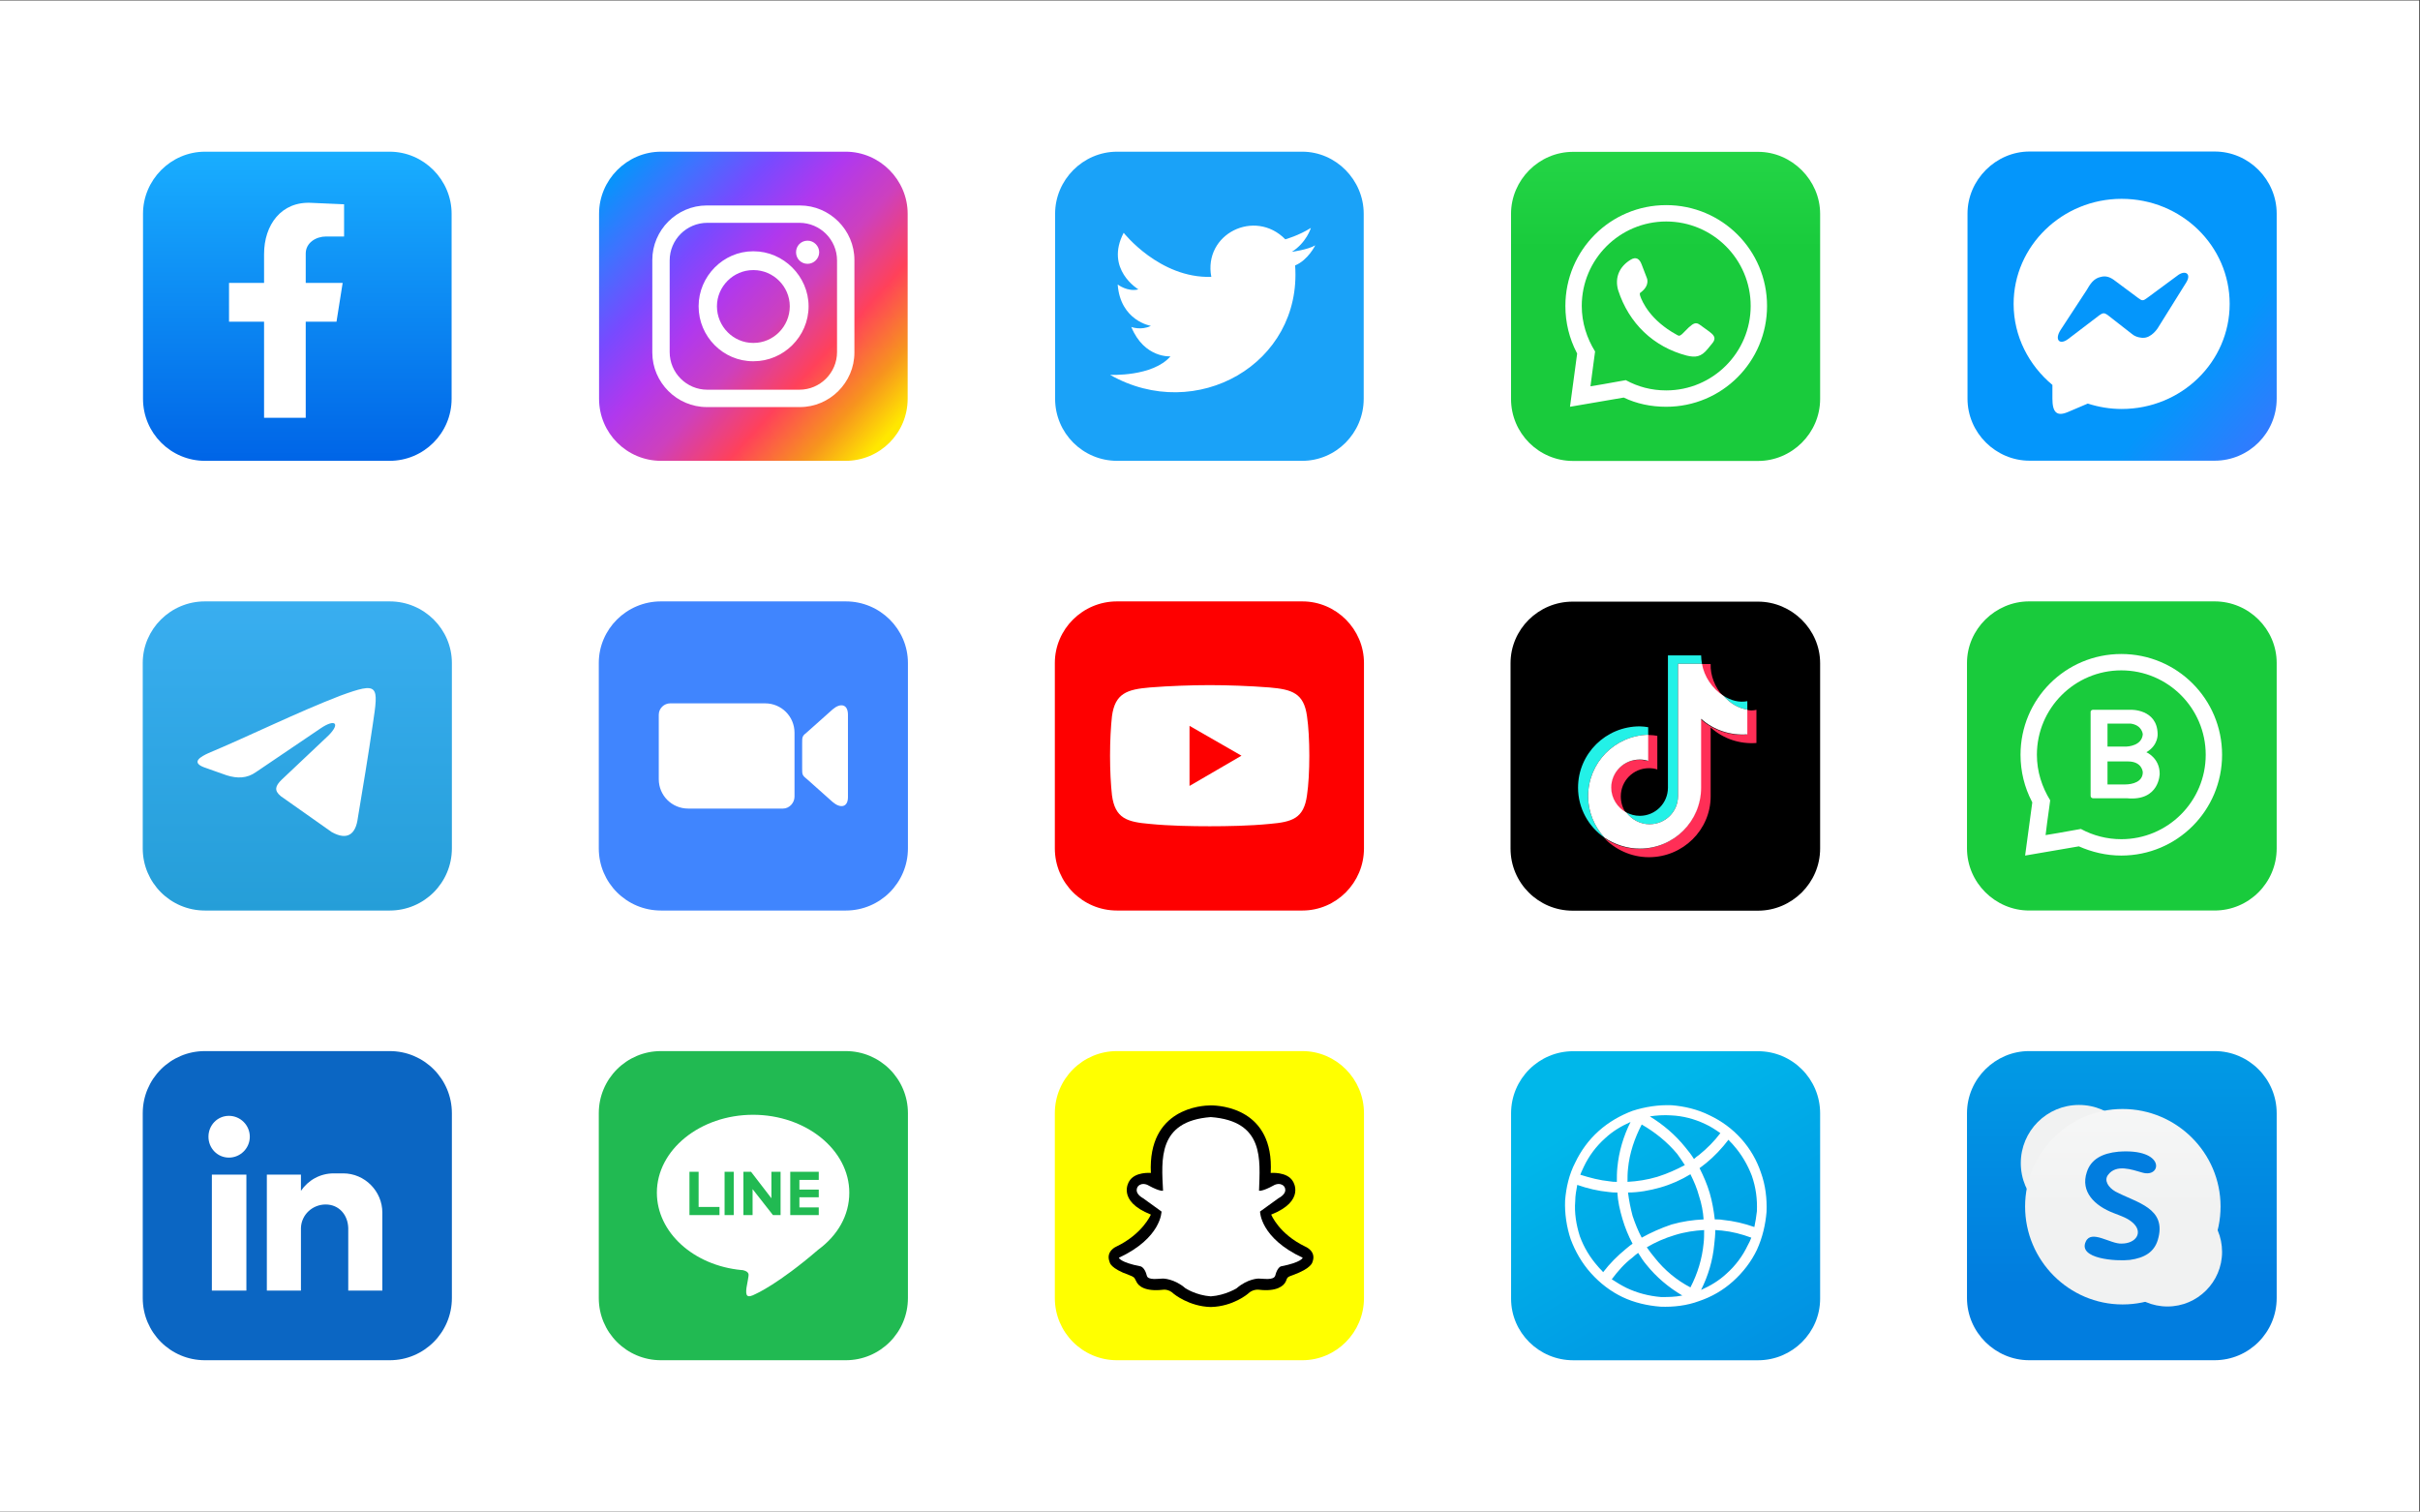 <?xml version="1.0" encoding="UTF-8" standalone="no"?>
<!-- Created with Inkscape (http://www.inkscape.org/) -->

<svg
   version="1.1"
   id="svg2"
   xml:space="preserve"
   width="3466.662"
   height="2165.324"
   viewBox="0 0 3466.662 2165.324"
   sodipodi:docname="5305453b59d186cf2b64a2e4b39f74f1.eps"
   xmlns:inkscape="http://www.inkscape.org/namespaces/inkscape"
   xmlns:sodipodi="http://sodipodi.sourceforge.net/DTD/sodipodi-0.dtd"
   xmlns="http://www.w3.org/2000/svg"
   xmlns:svg="http://www.w3.org/2000/svg"><rect x="0" y="0" width="3466.662" height="2165.324" fill="#333333" stroke="none"/><defs
     id="defs6"><linearGradient
       x1="0"
       y1="0"
       x2="1"
       y2="0"
       gradientUnits="userSpaceOnUse"
       gradientTransform="matrix(1e-7,-3322.13,-3322.13,-1e-7,22802,9781.07)"
       spreadMethod="pad"
       id="linearGradient24"><stop
         style="stop-opacity:1;stop-color:#42ef62"
         offset="0"
         id="stop18" /><stop
         style="stop-opacity:1;stop-color:#19cb3c"
         offset="0.995"
         id="stop20" /><stop
         style="stop-opacity:1;stop-color:#19cb3c"
         offset="1"
         id="stop22" /></linearGradient><linearGradient
       x1="0"
       y1="0"
       x2="1"
       y2="0"
       gradientUnits="userSpaceOnUse"
       gradientTransform="matrix(1e-7,-3322.13,-3322.13,-1e-7,3195.03,9781.07)"
       spreadMethod="pad"
       id="linearGradient62"><stop
         style="stop-opacity:1;stop-color:#39aef0"
         offset="0"
         id="stop58" /><stop
         style="stop-opacity:1;stop-color:#259ed8"
         offset="1"
         id="stop60" /></linearGradient><linearGradient
       x1="0"
       y1="0"
       x2="1"
       y2="0"
       gradientUnits="userSpaceOnUse"
       gradientTransform="matrix(1e-7,-3322.13,-3322.13,-1e-7,3195.03,14613.8)"
       spreadMethod="pad"
       id="linearGradient74"><stop
         style="stop-opacity:1;stop-color:#19aeff"
         offset="0"
         id="stop68" /><stop
         style="stop-opacity:1;stop-color:#0065e7"
         offset="0.995"
         id="stop70" /><stop
         style="stop-opacity:1;stop-color:#0065e7"
         offset="1"
         id="stop72" /></linearGradient><linearGradient
       x1="0"
       y1="0"
       x2="1"
       y2="0"
       gradientUnits="userSpaceOnUse"
       gradientTransform="matrix(3076,-2769.64,-2769.64,-3076,21265.2,14336.5)"
       spreadMethod="pad"
       id="linearGradient94"><stop
         style="stop-opacity:1;stop-color:#0496fb"
         offset="0"
         id="stop82" /><stop
         style="stop-opacity:1;stop-color:#3f72ff"
         offset="0.22"
         id="stop84" /><stop
         style="stop-opacity:1;stop-color:#784aff"
         offset="0.487"
         id="stop86" /><stop
         style="stop-opacity:1;stop-color:#b038ee"
         offset="0.663"
         id="stop88" /><stop
         style="stop-opacity:1;stop-color:#cd40be"
         offset="0.768"
         id="stop90" /><stop
         style="stop-opacity:1;stop-color:#ff5a5a"
         offset="1"
         id="stop92" /></linearGradient><linearGradient
       x1="0"
       y1="0"
       x2="1"
       y2="0"
       gradientUnits="userSpaceOnUse"
       gradientTransform="matrix(637.953,-574.415,-574.415,-637.953,22489.8,13224.3)"
       spreadMethod="pad"
       id="linearGradient116"><stop
         style="stop-opacity:1;stop-color:#0496fb"
         offset="0"
         id="stop104" /><stop
         style="stop-opacity:1;stop-color:#3f72ff"
         offset="0.22"
         id="stop106" /><stop
         style="stop-opacity:1;stop-color:#784aff"
         offset="0.487"
         id="stop108" /><stop
         style="stop-opacity:1;stop-color:#b038ee"
         offset="0.663"
         id="stop110" /><stop
         style="stop-opacity:1;stop-color:#cd40be"
         offset="0.768"
         id="stop112" /><stop
         style="stop-opacity:1;stop-color:#ff5a5a"
         offset="1"
         id="stop114" /></linearGradient><linearGradient
       x1="0"
       y1="0"
       x2="1"
       y2="0"
       gradientUnits="userSpaceOnUse"
       gradientTransform="matrix(3073.89,-2767.75,-2767.75,-3073.89,6559.05,14335.5)"
       spreadMethod="pad"
       id="linearGradient138"><stop
         style="stop-opacity:1;stop-color:#0496fb"
         offset="0"
         id="stop120" /><stop
         style="stop-opacity:1;stop-color:#3f72ff"
         offset="0.138"
         id="stop122" /><stop
         style="stop-opacity:1;stop-color:#784aff"
         offset="0.279"
         id="stop124" /><stop
         style="stop-opacity:1;stop-color:#b038ee"
         offset="0.421"
         id="stop126" /><stop
         style="stop-opacity:1;stop-color:#cd40be"
         offset="0.566"
         id="stop128" /><stop
         style="stop-opacity:1;stop-color:#ff415a"
         offset="0.72"
         id="stop130" /><stop
         style="stop-opacity:1;stop-color:#f7941e"
         offset="0.865"
         id="stop132" /><stop
         style="stop-opacity:1;stop-color:#ffe800"
         offset="0.981"
         id="stop134" /><stop
         style="stop-opacity:1;stop-color:#ffe800"
         offset="1"
         id="stop136" /></linearGradient><linearGradient
       x1="0"
       y1="0"
       x2="1"
       y2="0"
       gradientUnits="userSpaceOnUse"
       gradientTransform="matrix(1e-7,-3322.13,-3322.13,-1e-7,17901.1,14613.8)"
       spreadMethod="pad"
       id="linearGradient158"><stop
         style="stop-opacity:1;stop-color:#42ef62"
         offset="0"
         id="stop152" /><stop
         style="stop-opacity:1;stop-color:#19cb3c"
         offset="0.995"
         id="stop154" /><stop
         style="stop-opacity:1;stop-color:#19cb3c"
         offset="1"
         id="stop156" /></linearGradient><linearGradient
       x1="0"
       y1="0"
       x2="1"
       y2="0"
       gradientUnits="userSpaceOnUse"
       gradientTransform="matrix(1e-7,-3322.13,-3322.13,-1e-7,22802,4948.4)"
       spreadMethod="pad"
       id="linearGradient182"><stop
         style="stop-opacity:1;stop-color:#00b7ea"
         offset="0"
         id="stop178" /><stop
         style="stop-opacity:1;stop-color:#017ddf"
         offset="1"
         id="stop180" /></linearGradient><linearGradient
       x1="0"
       y1="0"
       x2="1"
       y2="0"
       gradientUnits="userSpaceOnUse"
       gradientTransform="matrix(1e-7,-1250.6,-1250.6,-1e-7,22346.8,4370.6)"
       spreadMethod="pad"
       id="linearGradient192"><stop
         style="stop-opacity:1;stop-color:#ffffff"
         offset="0"
         id="stop188" /><stop
         style="stop-opacity:1;stop-color:#f1f2f2"
         offset="1"
         id="stop190" /></linearGradient><linearGradient
       x1="0"
       y1="0"
       x2="1"
       y2="0"
       gradientUnits="userSpaceOnUse"
       gradientTransform="matrix(1e-7,-1179.29,-1179.29,-1e-7,23293,3383.3)"
       spreadMethod="pad"
       id="linearGradient202"><stop
         style="stop-opacity:1;stop-color:#ffffff"
         offset="0"
         id="stop198" /><stop
         style="stop-opacity:1;stop-color:#f1f2f2"
         offset="1"
         id="stop200" /></linearGradient><linearGradient
       x1="0"
       y1="0"
       x2="1"
       y2="0"
       gradientUnits="userSpaceOnUse"
       gradientTransform="matrix(1e-7,-2100.79,-2100.79,-1e-7,22815.8,4326.7)"
       spreadMethod="pad"
       id="linearGradient212"><stop
         style="stop-opacity:1;stop-color:#ffffff"
         offset="0"
         id="stop208" /><stop
         style="stop-opacity:1;stop-color:#f1f2f2"
         offset="1"
         id="stop210" /></linearGradient><linearGradient
       x1="0"
       y1="0"
       x2="1"
       y2="0"
       gradientUnits="userSpaceOnUse"
       gradientTransform="matrix(1e-7,-1170.07,-1170.07,-1e-7,22797.6,3869.2)"
       spreadMethod="pad"
       id="linearGradient222"><stop
         style="stop-opacity:1;stop-color:#00b7ea"
         offset="0"
         id="stop218" /><stop
         style="stop-opacity:1;stop-color:#017ddf"
         offset="1"
         id="stop220" /></linearGradient><linearGradient
       x1="0"
       y1="0"
       x2="1"
       y2="0"
       gradientUnits="userSpaceOnUse"
       gradientTransform="matrix(2024.87,-3507.18,-3507.18,-2024.87,16891.3,5040.6)"
       spreadMethod="pad"
       id="linearGradient236"><stop
         style="stop-opacity:1;stop-color:#00b7ea"
         offset="0"
         id="stop232" /><stop
         style="stop-opacity:1;stop-color:#017ddf"
         offset="1"
         id="stop234" /></linearGradient></defs><sodipodi:namedview
     id="namedview4"
     pagecolor="#ffffff"
     bordercolor="#666666"
     borderopacity="1.0"
     inkscape:pageshadow="2"
     inkscape:pageopacity="0.0"
     inkscape:pagecheckerboard="0" /><g
     id="g8"
     inkscape:groupmode="layer"
     inkscape:label="ink_ext_XXXXXX"
     transform="matrix(1.333,0,0,-1.333,0,2165.324)"><g
       id="g10"
       transform="scale(0.1)"><g
         id="g12"
         transform="scale(1.595)"><path
           d="M 16300,0 H 0 V 10181.2 H 16300 V 0"
           style="fill:#ffffff;fill-opacity:1;fill-rule:evenodd;stroke:none"
           id="path14" /></g><g
         id="g16"
         transform="scale(1.501)"><path
           d="M 14527.8,6516.45 H 15855 c 245.9,0 445,-199.08 445,-441.11 V 4748.15 c 0,-245.93 -199.1,-445.01 -445,-445.01 h -1327.2 c -242,0 -445,199.08 -445,445.01 v 1327.19 c 0,242.03 203,441.11 445,441.11 v 0"
           style="fill:url(#linearGradient24);fill-opacity:1;fill-rule:evenodd;stroke:none"
           id="path26" /></g><g
         id="g28"
         transform="scale(1.465)"><path
           d="m 15095.4,4977.15 105.1,18.77 63.8,11.25 c 90.1,-48.78 191.4,-75.05 296.4,-75.05 341.6,0 619.3,277.7 619.3,619.2 0,341.49 -277.7,619.18 -619.3,619.18 -341.5,0 -619.1,-277.69 -619.1,-619.18 0,-123.85 37.5,-236.43 97.5,-333.99 l -7.5,-56.3 -15,-108.82 -11.2,-90.07 z m 514.1,525.38 h -22.5 -127.5 v -168.87 h 127.5 c 56.3,0 131.4,18.76 131.4,90.06 0,0 -3.8,78.81 -108.9,78.81 z m 18.8,277.7 h -56.3 -112.5 v -168.88 h 127.5 v 0 h 3.8 c 22.5,0 120.1,7.51 127.6,90.07 0,0 -3.8,67.55 -90.1,78.81 z m -270.2,101.32 h 78.8 131.3 60.1 c 0,0 195.2,7.51 198.9,-176.38 0,0 7.5,-82.55 -82.6,-135.1 0,0 97.6,-41.27 97.6,-157.61 0,0 0,-202.64 -240.2,-180.13 h -3.7 -161.4 -78.8 -3.7 c -11.3,0 -18.8,7.51 -18.8,18.77 v 3.75 60.04 0 206.4 0 71.3 0 206.4 0 60.04 7.51 c 0,7.5 7.5,15.01 18.8,15.01 z m 202.6,409.04 c 409.1,0 739.3,-330.24 739.3,-739.27 0,-409.05 -330.2,-739.29 -739.3,-739.29 -112.5,0 -217.6,26.28 -311.4,67.56 l -394.1,-67.56 52.6,390.28 -3.8,7.51 c -52.5,101.32 -82.5,217.65 -82.5,341.5 0,409.03 330.2,739.27 739.2,739.27 v 0"
           style="fill:#ffffff;fill-opacity:1;fill-rule:evenodd;stroke:none"
           id="path30" /></g><g
         id="g32"
         transform="scale(1.2)"><path
           d="m 14083.9,8148.77 h 1659.7 c 302.6,0 556.4,-248.96 556.4,-551.6 V 5937.52 c 0,-307.53 -253.8,-556.48 -556.4,-556.48 h -1659.7 c -307.5,0 -556.4,248.95 -556.4,556.48 v 1659.65 c 0,302.64 248.9,551.6 556.4,551.6 v 0"
           style="fill:#000000;fill-opacity:1;fill-rule:evenodd;stroke:none"
           id="path34" /></g><g
         id="g36"
         transform="scale(1.158)"><path
           d="m 15988.3,7568.93 c -74.1,81.84 -117,190.95 -113.1,296.17 v 0 h -85.7 c 19.4,-116.9 97.4,-233.82 198.8,-296.17 z M 14885.4,6251.78 c 105.2,-109.12 253.3,-179.26 416.9,-179.26 315.7,0 572.9,253.3 572.9,565.05 v 639.09 c 116.9,-105.21 268.9,-155.87 424.8,-144.18 v 307.86 c -31.3,-7.8 -62.4,-7.8 -89.7,0 v -229.92 c -155.8,-11.7 -311.8,38.96 -428.6,144.19 v -639.1 c 0,-311.75 -253.3,-565.05 -569,-565.05 -120.8,0 -233.8,38.97 -327.3,101.32 z m 416.9,954.74 c -3.9,0 -7.7,0 -11.6,0 v -241.61 c -27.3,7.8 -50.7,11.69 -78,11.69 -148,0 -264.9,-116.9 -264.9,-261.09 0,-97.42 58.4,-187.05 140.2,-229.91 -31.1,42.86 -46.7,97.42 -46.7,151.97 0,144.19 116.9,261.09 261,261.09 27.3,0 54.6,-3.89 78,-11.69 v 311.75 c -23.4,3.91 -50.7,7.8 -78,7.8 v 0"
           style="fill:#ff2e56;fill-opacity:1;fill-rule:evenodd;stroke:none"
           id="path38" /></g><g
         id="g40"
         transform="scale(1.152)"><path
           d="m 15876.9,7908.62 c -4,27.42 -7.9,50.94 -7.9,78.37 v 0 h -309.6 v -728.84 -505.48 0 c 0,-144.98 -117.5,-262.54 -262.5,-262.54 -47.1,0 -86.2,11.76 -125.4,31.35 51,-66.61 129.3,-109.72 215.5,-109.72 149,0 266.5,117.55 266.5,262.54 v 0 505.48 728.84 z m 423.1,-427.11 v 78.36 c -78.3,-15.67 -156.7,7.84 -223.3,50.94 62.7,-70.53 137.1,-117.55 223.3,-129.3 z m -1003.1,-156.74 c -317.4,0 -576,-254.71 -576,-572.1 0,-192.01 97.9,-364.41 246.9,-466.3 -94.1,101.89 -152.9,239.03 -152.9,387.93 0,309.56 246.9,564.26 560.4,572.09 v 70.54 c -27.5,3.92 -51,7.84 -78.4,7.84 v 0"
           style="fill:#23f1e7;fill-opacity:1;fill-rule:evenodd;stroke:none"
           id="path42" /></g><g
         id="g44"
         transform="scale(1.152)"><path
           d="m 14967.8,6286.37 c 94,-62.69 207.6,-101.88 329.1,-101.88 317.4,0 572.1,254.71 572.1,568.18 v 642.63 c 117.5,-105.8 274.3,-156.74 431,-144.98 v 231.19 c -86.2,11.75 -160.6,58.77 -223.3,129.3 -101.9,62.7 -180.3,180.26 -199.8,297.81 h -223.4 v -728.84 -505.48 0 c 0,-144.99 -117.5,-262.54 -266.5,-262.54 -86.2,0 -164.5,43.11 -215.5,109.72 -82.3,43.11 -141,133.23 -141,231.19 0,144.99 117.5,262.54 266.4,262.54 27.4,0 50.9,-3.92 78.4,-11.76 v 242.94 c -313.5,-7.83 -560.4,-262.53 -560.4,-572.09 0,-148.9 58.8,-286.04 152.9,-387.93 v 0"
           style="fill:#ffffff;fill-opacity:1;fill-rule:evenodd;stroke:none"
           id="path46" /></g><path
         d="m 7102.8,9781.07 h 1986.25 c 369.13,0 667.94,-298.82 667.94,-662.09 v -1992.1 c 0,-369.13 -298.81,-667.95 -667.94,-667.95 H 7102.8 c -369.13,0 -667.94,298.82 -667.94,667.95 v 1992.1 c 0,363.27 298.81,662.09 667.94,662.09 v 0"
         style="fill:#4085fe;fill-opacity:1;fill-rule:evenodd;stroke:none"
         id="path48" /><path
         d="m 9112.49,7677.64 c 0,-111.33 -82.03,-123.05 -164.06,-52.74 l -269.52,240.23 c -58.59,46.87 -58.59,52.73 -58.59,123.04 v 269.52 c 0,70.31 0,76.17 58.59,123.04 l 269.52,240.23 c 82.03,70.31 164.06,58.59 164.06,-58.59 z M 7682.86,8685.41 h -480.45 c -64.46,0 -123.04,-52.74 -123.04,-123.04 v -193.36 -146.48 -351.54 c 0,-175.78 140.61,-316.4 316.39,-316.4 h 539.04 287.1 193.35 c 64.45,0 123.04,58.59 123.04,128.9 v 187.5 152.33 345.69 c 0,175.78 -140.62,316.4 -316.39,316.4 h -539.04"
         style="fill:#ffffff;fill-opacity:1;fill-rule:evenodd;stroke:none"
         id="path50" /><path
         d="m 12003.7,9781.07 h 1992.1 c 363.3,0 662.1,-298.82 662.1,-662.09 v -1992.1 c 0,-369.13 -298.8,-667.95 -662.1,-667.95 h -1992.1 c -369.1,0 -667.9,298.82 -667.9,667.95 v 1992.1 c 0,363.27 298.8,662.09 667.9,662.09 v 0"
         style="fill:#fe0000;fill-opacity:1;fill-rule:evenodd;stroke:none"
         id="path52" /><path
         d="m 12358.1,8856.24 c 208.3,16.67 454.2,25 641.7,25 v 0 0 c 187.4,0 429.1,-8.33 641.6,-25 245.8,-20.83 370.8,-62.49 404.2,-308.32 16.6,-112.5 25,-266.66 25,-424.99 v 0 c 0,-158.33 -8.4,-316.66 -25,-424.99 -33.4,-249.99 -158.4,-287.49 -404.2,-308.32 -212.5,-20.84 -454.2,-25 -641.6,-25 v 0 0 c -187.5,0 -433.4,4.16 -641.7,25 -245.8,20.83 -375,58.33 -408.3,308.32 -12.5,108.33 -20.8,266.66 -20.8,424.99 v 0 c 0,158.33 8.3,312.49 20.8,424.99 33.3,245.83 162.5,287.49 408.3,308.32 v 0"
         style="fill:#ffffff;fill-opacity:1;fill-rule:evenodd;stroke:none"
         id="path54" /><path
         d="m 12783.1,8443.75 558.3,-320.82 -558.3,-324.99 z"
         style="fill:#fe0000;fill-opacity:1;fill-rule:evenodd;stroke:none"
         id="path56" /><path
         d="m 2201.9,9781.07 h 1986.25 c 369.12,0 667.94,-298.82 667.94,-662.09 v -1992.1 c 0,-369.13 -298.82,-667.95 -667.94,-667.95 H 2201.9 c -369.12,0 -667.94,298.82 -667.94,667.95 v 1992.1 c 0,363.27 298.82,662.09 667.94,662.09 v 0"
         style="fill:url(#linearGradient62);fill-opacity:1;fill-rule:evenodd;stroke:none"
         id="path64" /><path
         d="m 2239.83,8150.33 c 434.54,182.23 960.19,441.55 1415.76,616.77 420.53,154.19 413.52,112.14 350.44,-308.39 -49.06,-336.42 -105.13,-672.83 -161.2,-1009.26 -21.03,-161.2 -105.13,-245.3 -280.35,-147.18 l -546.69,385.48 c -77.09,63.08 -56.06,112.14 7.02,175.22 l 504.62,476.59 c 133.17,133.17 70.09,182.23 -84.1,77.1 l -693.87,-469.58 c -98.12,-70.09 -203.25,-70.09 -315.39,-35.05 l -238.3,84.11 c -154.19,56.07 -35.04,119.14 42.06,154.19 v 0"
         style="fill:#ffffff;fill-opacity:1;fill-rule:evenodd;stroke:none"
         id="path66" /><path
         d="M 2203.65,14613.8 H 4186.4 c 368.48,0 666.77,-304.2 666.77,-666.8 v -1988.6 c 0,-368.5 -298.29,-666.8 -666.77,-666.8 H 2203.65 c -368.47,0 -666.77,298.3 -666.77,666.8 V 13947 c 0,362.6 298.3,666.8 666.77,666.8 v 0"
         style="fill:url(#linearGradient74);fill-opacity:1;fill-rule:evenodd;stroke:none"
         id="path76" /><path
         d="m 2837.8,11753.9 h 447.73 v 1032.9 h 330.72 l 66.14,417.2 h -396.86 v 315.4 c 0,117 111.94,183.2 218.79,183.2 h 193.34 v 346 l -345.98,15.2 c -330.72,20.4 -513.88,-239.1 -513.88,-549.5 V 13204 h -376.51 v -417.2 h 376.51 v -1032.9"
         style="fill:#ffffff;fill-opacity:1;fill-rule:evenodd;stroke:none"
         id="path78" /><g
         id="g80"
         transform="scale(1.501)"><path
           d="m 14530.7,9737.29 h 1325 c 245.5,0 444.3,-202.65 444.3,-444.27 V 7968 c 0,-245.52 -198.8,-444.28 -444.3,-444.28 h -1325 c -241.6,0 -444.2,198.76 -444.2,444.28 v 1325.02 c 0,241.62 202.6,444.27 444.2,444.27 v 0"
           style="fill:url(#linearGradient94);fill-opacity:1;fill-rule:evenodd;stroke:none"
           id="path96" /></g><g
         id="g98"
         transform="scale(1.47)"><path
           d="m 15510.3,9596.73 c 437.9,0 789.7,-344.59 789.7,-768.15 0,-423.56 -351.8,-768.15 -789.7,-768.15 -86.1,0 -168.7,14.36 -247.7,39.49 l -143.5,-61.03 c -82.6,-35.89 -114.9,-3.59 -114.9,96.91 v 100.51 c -172.3,143.58 -283.6,355.36 -283.6,592.27 0,423.56 355.4,768.15 789.7,768.15 v 0"
           style="fill:#ffffff;fill-opacity:1;fill-rule:evenodd;stroke:none"
           id="path100" /></g><g
         id="g102"
         transform="scale(1.445)"><path
           d="m 15324.6,8787.63 193.6,295.89 c 25.6,43.85 51.2,87.68 106,98.64 40.2,10.96 73.1,-3.65 105.9,-29.22 l 171.7,-127.86 c 29.2,-21.92 36.6,-21.92 65.8,0 l 222.8,164.39 c 58.4,47.49 109.6,18.26 69.4,-47.49 l -211.9,-339.73 c 0,0 -47.4,-76.72 -113.2,-73.06 0,0 -47.5,0 -80.4,29.22 l -182.6,142.46 c -21.9,14.62 -32.9,14.62 -58.5,-3.65 l -230.1,-175.34 c -65.8,-51.15 -106,-7.31 -58.5,65.75 v 0"
           style="fill:url(#linearGradient116);fill-opacity:1;fill-rule:evenodd;stroke:none"
           id="path118" /></g><path
         d="M 7104.55,14613.8 H 9087.3 c 368.48,0 666.77,-304.2 666.77,-666.8 v -1988.6 c 0,-368.5 -298.29,-666.8 -666.77,-666.8 H 7104.55 c -368.48,0 -666.76,298.3 -666.76,666.8 V 13947 c 0,362.6 298.28,666.8 666.76,666.8 v 0"
         style="fill:url(#linearGradient138);fill-opacity:1;fill-rule:evenodd;stroke:none"
         id="path140" /><path
         d="m 7600.92,13849.4 h 990.01 c 222.88,0 404.29,-181.4 404.29,-404.3 v -984.8 c 0,-222.9 -181.41,-404.3 -404.29,-404.3 h -990.01 c -222.88,0 -404.29,181.4 -404.29,404.3 v 984.8 c 0,222.9 181.41,404.3 404.29,404.3 z m 492.41,-508 h 5.19 c 212.51,0 388.74,-176.2 388.74,-388.7 v 0 c 0,-217.7 -176.23,-393.9 -388.74,-393.9 h -5.19 c -212.51,0 -388.74,176.2 -388.74,393.9 v 0 c 0,212.5 176.23,388.7 388.74,388.7 z m 0,202.2 h 5.19 c 321.36,0 590.89,-269.5 590.89,-590.9 v 0 c 0,-326.5 -269.53,-590.9 -590.89,-590.9 h -5.19 c -321.36,0 -585.71,264.4 -585.71,590.9 v 0 c 0,321.4 264.35,590.9 585.71,590.9 z m 585.71,114 v 0 c 67.39,0 124.4,-57 124.4,-124.4 v 0 c 0,-67.4 -57.01,-124.4 -124.4,-124.4 v 0 c -72.56,0 -124.4,57 -124.4,124.4 v 0 c 0,67.4 51.84,124.4 124.4,124.4 z m -1083.3,378.4 h 1000.37 c 321.36,0 585.71,-264.3 585.71,-585.7 v -995.2 c 0,-321.4 -264.35,-585.7 -585.71,-585.7 H 7595.74 c -321.36,0 -585.71,264.3 -585.71,585.7 v 995.2 c 0,321.4 264.35,585.7 585.71,585.7 v 0"
         style="fill:#ffffff;fill-opacity:1;fill-rule:evenodd;stroke:none"
         id="path142" /><path
         d="m 12003.7,4948.4 h 1992.1 c 363.3,0 662.1,-298.8 662.1,-668 V 2294.2 c 0,-369.1 -298.8,-668 -662.1,-668 h -1992.1 c -369.1,0 -667.9,298.9 -667.9,668 v 1986.2 c 0,369.2 298.8,668 667.9,668 v 0"
         style="fill:#ffff00;fill-opacity:1;fill-rule:evenodd;stroke:none"
         id="path144" /><path
         d="m 13011.7,4364.7 c 103.7,0 682.1,-32.7 643.9,-725.8 0,0 180.1,16.4 240.2,-92.8 0,0 136.4,-207.4 -234.7,-354.7 0,0 81.9,-207.4 365.6,-343.8 0,0 125.6,-49.1 76.5,-169.2 0,0 -11,-65.5 -207.4,-136.4 -60.1,-21.9 -60.1,-21.9 -76.4,-65.5 -21.9,-54.6 -103.7,-114.6 -289.3,-92.8 0,0 -65.5,10.9 -120,-43.7 0,0 -158.3,-136.4 -398.4,-141.9 -234.7,5.5 -398.4,141.9 -398.4,141.9 -54.6,54.6 -114.6,43.7 -114.6,43.7 -191.1,-21.8 -267.5,38.2 -289.3,92.8 -21.8,43.6 -21.8,43.6 -76.4,65.5 -201.9,70.9 -207.4,136.4 -207.4,136.4 -49.1,120.1 71,169.2 71,169.2 283.8,136.4 371.1,343.8 371.1,343.8 -371.1,147.3 -234.7,354.7 -234.7,354.7 60,109.2 234.7,92.8 234.7,92.8 -32.8,693.1 545.7,725.8 644,725.8 v 0"
         style="fill:#000000;fill-opacity:1;fill-rule:evenodd;stroke:none"
         id="path146" /><path
         d="m 13011.7,4239.2 v 0 c 578.4,-43.6 529.3,-458.4 518.4,-791.3 0,0 32.8,-10.9 152.8,54.6 0,0 65.5,43.6 114.6,-5.5 0,0 60.1,-65.5 -60,-131 L 13541,3224.1 c 0,0 0,-283.7 458.5,-496.6 0,0 -11,-49.1 -234.7,-92.8 0,0 -38.2,-10.9 -60,-98.2 -16.4,-54.6 -125.6,-32.7 -180.1,-32.7 0,0 -114.6,0 -234.7,-103.7 0,0 -120.1,-76.4 -278.3,-87.4 v 0 c -158.3,11 -272.9,87.4 -272.9,87.4 -120.1,103.7 -240.1,103.7 -240.1,103.7 -49.2,0 -163.8,-21.9 -174.7,32.7 -21.8,87.3 -65.5,98.2 -65.5,98.2 -223.7,43.7 -234.6,92.8 -234.6,92.8 458.4,212.9 458.4,496.6 458.4,496.6 l -196.5,141.9 c -114.6,65.5 -54.6,131 -54.6,131 49.2,49.1 114.6,5.5 114.6,5.5 120.1,-65.5 152.9,-54.6 152.9,-54.6 -16.4,332.9 -60.1,747.7 513,791.3 v 0"
         style="fill:#ffffff;fill-opacity:1;fill-rule:evenodd;stroke:none"
         id="path148" /><g
         id="g150"
         transform="scale(1.2)"><path
           d="m 14087.4,12176.8 h 1657 c 302.2,0 555.6,-253.5 555.6,-555.6 V 9964.22 c 0,-307.04 -253.4,-555.59 -555.6,-555.59 h -1657 c -306.9,0 -555.5,248.55 -555.5,555.59 v 1656.98 c 0,302.1 248.6,555.6 555.5,555.6 v 0"
           style="fill:url(#linearGradient158);fill-opacity:1;fill-rule:evenodd;stroke:none"
           id="path160" /></g><g
         id="g162"
         transform="scale(1.165)"><path
           d="m 14784.5,10398.8 132.1,23.6 80.3,14.2 c 113.3,-61.4 236.1,-94.5 373,-94.5 429.7,0 779.1,349.4 779.1,779.1 0,429.6 -349.4,779 -779.1,779 -429.7,0 -779,-349.4 -779,-779 0,-155.8 47.2,-297.5 122.8,-420.2 l -9.5,-70.8 -18.9,-141.7 -14.1,-108.6 z m 585.4,1652.5 c 514.6,0 930.1,-415.5 930.1,-930.1 0,-514.7 -415.5,-930.1 -930.1,-930.1 -141.6,0 -273.8,28.3 -391.9,84.9 l -495.7,-84.9 66.1,491 -4.7,9.4 c -66.2,127.5 -103.9,273.9 -103.9,429.7 0,514.6 415.5,930.1 930.1,930.1 z m -330.5,-505.2 c 52,33.1 85,9.5 103.9,-42.5 l 47.2,-122.7 c 0,0 33.1,-66.1 -51.9,-132.2 -14.2,-9.5 -14.2,-9.5 -9.5,-33.1 18.9,-56.6 94.5,-226.6 335.2,-358.8 23.6,-14.2 28.4,-14.2 52,4.7 18.9,18.9 42.5,42.5 61.4,61.4 42.5,37.8 66.1,51.9 103.9,23.6 28.3,-18.9 56.6,-42.5 85,-61.4 28.3,-23.6 75.4,-51.9 28.3,-108.6 l -42.5,-51.9 c -61.4,-75.6 -113.3,-80.3 -193.6,-61.4 -306.9,80.3 -533.6,297.5 -632.7,604.4 -33.1,118 14.1,217.1 113.3,278.5 v 0"
           style="fill:#ffffff;fill-opacity:1;fill-rule:evenodd;stroke:none"
           id="path164" /></g><path
         d="m 7102.8,4948.4 h 1986.25 c 369.13,0 667.94,-298.8 667.94,-668 V 2294.2 c 0,-369.1 -298.81,-668 -667.94,-668 H 7102.8 c -369.13,0 -667.94,298.9 -667.94,668 v 1986.2 c 0,369.2 298.81,668 667.94,668 v 0"
         style="fill:#21ba52;fill-opacity:1;fill-rule:evenodd;stroke:none"
         id="path166" /><path
         d="m 8093,4263.9 c 568.93,0 1033.93,-377.5 1033.93,-837 0,-246.2 -125.82,-459.5 -333.7,-612.7 -432.18,-372 -672.88,-475.9 -672.88,-475.9 -93,-49.3 -109.41,-21.9 -98.47,65.6 10.94,54.7 21.88,125.8 21.88,125.8 10.94,49.3 -43.76,60.2 -65.65,65.7 h -10.94 v 0 0 c -514.23,49.2 -908.11,404.8 -908.11,831.5 0,459.5 465,837 1033.94,837 v 0"
         style="fill:#ffffff;fill-opacity:1;fill-rule:evenodd;stroke:none"
         id="path168" /><path
         d="m 8590.81,3268.3 v 109.4 h 207.89 v 82 h -207.89 v 104 h 207.89 v 87.5 h -306.35 v -465 h 306.35 v 82.1 z m -300.87,382.9 v -284.5 l -218.83,284.5 h -82.06 v -465 h 98.48 v 279 l 218.82,-279 h 82.06 v 465 z m -503.3,-465 h 98.47 v 465 h -98.47 z m -377.46,0 h 322.76 v 87.5 h -224.29 v 377.5 h -98.47 v -465"
         style="fill:#21ba52;fill-opacity:1;fill-rule:evenodd;stroke:none"
         id="path170" /><path
         d="m 2201.9,4948.4 h 1986.25 c 369.12,0 667.94,-298.8 667.94,-668 V 2294.2 c 0,-369.1 -298.82,-668 -667.94,-668 H 2201.9 c -369.12,0 -667.94,298.9 -667.94,668 v 1986.2 c 0,369.2 298.82,668 667.94,668 v 0"
         style="fill:#0b66c3;fill-opacity:1;fill-rule:evenodd;stroke:none"
         id="path172" /><path
         d="m 2867.67,3620.5 h 366.39 v -174 c 77.85,114.5 206.09,187.8 352.64,187.8 h 100.76 c 233.57,0 421.34,-192.4 421.34,-421.4 v -187.8 -224.4 -425.9 h -366.38 v 4.6 109.9 0 558.7 0 c -4.58,142 -100.76,251.9 -242.73,251.9 v 0 c -141.98,0 -261.05,-109.9 -265.63,-251.9 v 0 -485.4 -187.8 h -366.39 z m -407.6,632 c 123.65,0 224.41,-100.7 224.41,-224.4 0,-123.6 -100.76,-224.4 -224.41,-224.4 -123.66,0 -219.84,100.8 -219.84,224.4 0,123.7 96.18,224.4 219.84,224.4 z m -183.2,-632 h 370.97 V 2374.8 h -370.97 v 1245.7"
         style="fill:#ffffff;fill-opacity:1;fill-rule:evenodd;stroke:none"
         id="path174" /><g
         id="g176"
         transform="scale(1.501)"><path
           d="M 14527.8,3296.77 H 15855 c 245.9,0 445,-199.06 445,-445.03 V 1528.47 c 0,-245.91 -199.1,-445.05 -445,-445.05 h -1327.2 c -242,0 -445,199.14 -445,445.05 v 1323.27 c 0,245.97 203,445.03 445,445.03 v 0"
           style="fill:url(#linearGradient182);fill-opacity:1;fill-rule:evenodd;stroke:none"
           id="path184" /></g><g
         id="g186"
         transform="scale(1.409)"><path
           d="m 15856.3,3101.19 c 245.2,0 443.7,-198.47 443.7,-443.69 0,-245.22 -198.5,-443.68 -443.7,-443.68 -245.2,0 -443.7,198.46 -443.7,443.68 0,245.22 198.5,443.69 443.7,443.69 v 0"
           style="fill:url(#linearGradient192);fill-opacity:1;fill-rule:evenodd;stroke:none"
           id="path194" /></g><g
         id="g196"
         transform="scale(1.465)"><path
           d="m 15899.4,1504.24 c -220.8,0 -404.3,179.71 -404.3,400.56 0,220.86 183.5,404.32 404.3,404.32 220.9,0 400.6,-183.46 400.6,-404.32 0,-220.85 -179.7,-400.56 -400.6,-400.56 v 0"
           style="fill:url(#linearGradient202);fill-opacity:1;fill-rule:evenodd;stroke:none"
           id="path204" /></g><g
         id="g206"
         transform="scale(1.464)"><path
           d="m 15580.7,2955.02 c 397.1,0 719.3,-322.15 719.3,-715.48 0,-397.08 -322.2,-719.31 -719.3,-719.31 -393.3,0 -715.5,322.23 -715.5,719.31 0,393.33 322.2,715.48 715.5,715.48 v 0"
           style="fill:url(#linearGradient212);fill-opacity:1;fill-rule:evenodd;stroke:none"
           id="path214" /></g><g
         id="g216"
         transform="scale(1.429)"><path
           d="m 15893,2245.56 c 57.6,-23.03 111.4,-38.43 153.6,-80.64 69.1,-69.1 15.4,-149.74 -92.1,-149.74 -84.5,-3.85 -226.6,107.45 -268.8,15.33 -61.4,-130.56 230.3,-149.74 330.2,-138.26 115.2,15.4 184.3,61.46 211.2,149.81 72.9,241.86 -161.3,280.29 -318.7,364.72 -53.8,30.73 -88.3,84.49 -53.8,126.77 61.4,80.57 176.7,38.36 257.3,15.33 145.9,-42.21 176.6,184.32 -180.5,157.44 -122.9,-11.55 -207.3,-57.62 -238,-153.59 -50,-149.74 61.3,-253.41 199.6,-307.17 v 0"
           style="fill:url(#linearGradient222);fill-opacity:1;fill-rule:evenodd;stroke:none"
           id="path224" /></g><path
         d="M 12005.4,14613.8 H 13994 c 362.7,0 661,-304.2 661,-666.8 v -1988.6 c 0,-368.5 -298.3,-666.8 -661,-666.8 h -1988.6 c -368.4,0 -666.7,298.3 -666.7,666.8 V 13947 c 0,362.6 298.3,666.8 666.7,666.8 v 0"
         style="fill:#1aa2f8;fill-opacity:1;fill-rule:evenodd;stroke:none"
         id="path226" /><path
         d="m 13017.3,13268.5 c -87.7,462.1 467.9,737 795.4,403.6 0,0 146.3,40.9 274.9,122.8 0,0 -46.8,-157.9 -204.7,-257.3 0,0 175.5,23.4 251.5,70.2 0,0 -76,-157.9 -216.4,-216.4 76,-1058.7 -1064.5,-1702 -1988.6,-1175.7 0,0 456.2,-23.3 649.2,198.9 0,0 -280.7,-23.4 -421.1,315.8 0,0 105.3,-40.9 210.6,11.7 0,0 -327.6,52.7 -356.8,444.6 0,0 105.3,-81.9 222.3,-52.7 0,0 -362.7,216.4 -158,608.3 0,0 386.1,-491.3 941.7,-473.8 v 0"
         style="fill:#ffffff;fill-opacity:1;fill-rule:evenodd;stroke:none"
         id="path228" /><g
         id="g230"
         transform="scale(1.2)"><path
           d="m 14088.8,4122.59 h 1654.8 c 307.5,0 556.4,-248.93 556.4,-556.52 V 1906.42 c 0,-302.59 -248.9,-551.61 -556.4,-551.61 h -1654.8 c -307.6,0 -556.5,249.02 -556.5,551.61 v 1659.65 c 0,307.59 248.9,556.52 556.5,556.52 v 0"
           style="fill:url(#linearGradient236);fill-opacity:1;fill-rule:evenodd;stroke:none"
           id="path238" /></g><g
         id="g240"
         transform="scale(1.165)"><path
           d="m 14530.7,3219.17 c 51.4,107.65 121.6,205.94 215.3,290.24 93.6,84.21 201.3,145.07 313.6,187.22 117.1,37.43 238.7,56.14 360.4,51.5 117,-9.35 238.8,-37.42 351.1,-93.65 107.7,-51.42 206,-121.64 290.2,-215.29 84.3,-93.66 145.1,-201.3 182.6,-313.58 42.1,-117.09 56.1,-238.73 51.5,-360.46 -9.4,-117 -37.5,-238.72 -89,-351.09 -51.5,-107.65 -126.3,-205.94 -220,-290.15 -93.6,-84.3 -201.3,-145.16 -313.6,-182.59 -112.3,-42.14 -238.7,-56.14 -355.8,-51.5 -121.6,9.36 -243.3,37.43 -351,88.93 -107.6,51.51 -206,126.36 -290.2,220.02 -84.3,93.65 -145.1,201.29 -187.2,313.58 -37.5,112.37 -56.3,238.73 -51.5,355.81 9.3,121.64 37.4,243.37 93.6,351.01 z m 482.1,-177.86 c 0,42.15 0,79.58 4.7,121.72 14,145.08 60.8,280.88 126.4,407.24 121.7,-70.22 234,-159.15 327.6,-271.52 23.4,-32.79 46.8,-65.5 70.3,-102.92 -79.6,-42.15 -163.9,-79.58 -252.9,-107.74 -93.5,-28.07 -187.2,-42.06 -276.1,-46.78 z m 177.9,-603.82 c 79.5,46.79 163.8,84.22 257.4,112.37 88.9,28.07 182.6,42.06 271.5,46.79 0,-42.15 0,-84.3 -4.7,-121.73 -14,-145.07 -56.1,-280.88 -121.6,-407.24 -126.5,65.59 -238.8,159.16 -327.7,271.52 -28.2,32.79 -51.5,65.5 -74.9,98.29 z m 524.2,257.44 c -98.3,-4.72 -196.6,-18.71 -294.9,-46.78 -98.3,-32.79 -191.9,-74.94 -276.1,-121.72 -32.8,60.86 -60.9,131.08 -84.3,201.3 -18.7,70.21 -32.7,140.43 -42.1,215.29 98.3,0 201.2,18.71 299.5,46.78 98.3,28.07 192,70.22 276.3,121.73 32.7,-65.5 60.7,-131.08 79.5,-201.3 23.4,-70.22 37.5,-145.08 42.1,-215.3 z m 154.5,795.76 c -46.9,32.8 -88.9,60.87 -140.4,84.21 -98.3,46.88 -206,74.94 -313.7,79.58 -65.5,4.72 -135.7,0 -196.6,-9.36 121.8,-74.85 234.1,-168.51 327.7,-285.51 28.1,-32.79 56.2,-70.22 79.6,-107.64 14,13.99 32.8,28.07 46.8,37.42 74.9,60.87 140.4,126.36 196.6,201.3 z m 313.6,-865.97 c 9.4,46.78 18.7,98.29 23.4,145.07 4.7,112.37 -9.3,220.01 -46.8,327.66 -37.5,98.38 -93.6,196.67 -168.5,280.87 -14,18.72 -32.8,32.8 -46.8,51.51 -60.9,-79.57 -131.1,-154.43 -206,-215.29 -23.4,-18.71 -42.1,-32.79 -60.8,-46.87 37.4,-74.85 70.2,-149.8 93.6,-229.37 23.4,-79.49 37.5,-163.79 46.8,-243.37 23.4,0 51.5,0 74.9,-4.72 98.3,-9.35 196.6,-32.7 290.2,-65.49 z m -491.5,-580.38 c 84.3,37.42 163.8,84.21 234.1,149.7 84.3,74.94 149.8,163.88 196.5,262.17 14.1,23.43 23.5,46.78 32.8,70.22 -88.9,32.79 -177.8,56.14 -271.5,65.49 -23.3,0 -42.1,4.73 -60.9,4.73 0,-46.79 -4.6,-88.94 -9.3,-131.09 -14,-149.79 -56.2,-290.23 -121.7,-421.22 z m -823.8,98.28 c 42.1,-28.15 89,-56.22 135.7,-79.57 98.3,-46.87 206,-74.94 318.3,-84.3 65.5,0 131.1,0 196.6,14.08 -126.3,74.85 -238.7,168.51 -332.3,285.51 -28.1,32.79 -51.5,70.22 -74.9,107.65 -18.7,-14 -37.4,-28.07 -51.5,-42.15 -74.9,-56.14 -135.7,-126.36 -191.9,-201.22 z m -318.3,870.62 c -9.3,-51.51 -18.7,-98.29 -18.7,-149.8 -9.4,-107.64 9.4,-220.01 42.1,-322.94 37.5,-103.01 93.6,-196.66 168.5,-280.87 14.1,-18.72 32.8,-32.79 46.8,-51.51 60.9,79.58 131,149.8 210.6,215.3 18.8,14.07 37.5,32.79 60.9,46.86 -37.5,70.22 -70.2,149.8 -93.6,229.38 -23.4,79.57 -42.1,159.15 -46.9,243.36 -28,0 -51.4,0 -79.5,4.72 -98.3,9.36 -196.6,32.71 -290.2,65.5 z m 257.5,430.67 c -84.3,-74.94 -149.8,-163.87 -196.6,-262.16 -9.4,-23.44 -23.5,-46.79 -32.8,-74.86 88.9,-28.15 177.9,-51.5 271.5,-60.86 23.4,-4.72 42.1,-4.72 65.5,-4.72 0,42.15 0,88.93 4.6,131.08 14.1,149.8 56.3,290.23 121.8,421.23 -84.2,-37.43 -163.8,-84.21 -234,-149.71 v 0"
           style="fill:#ffffff;fill-opacity:1;fill-rule:evenodd;stroke:none"
           id="path242" /></g></g></g></svg>
